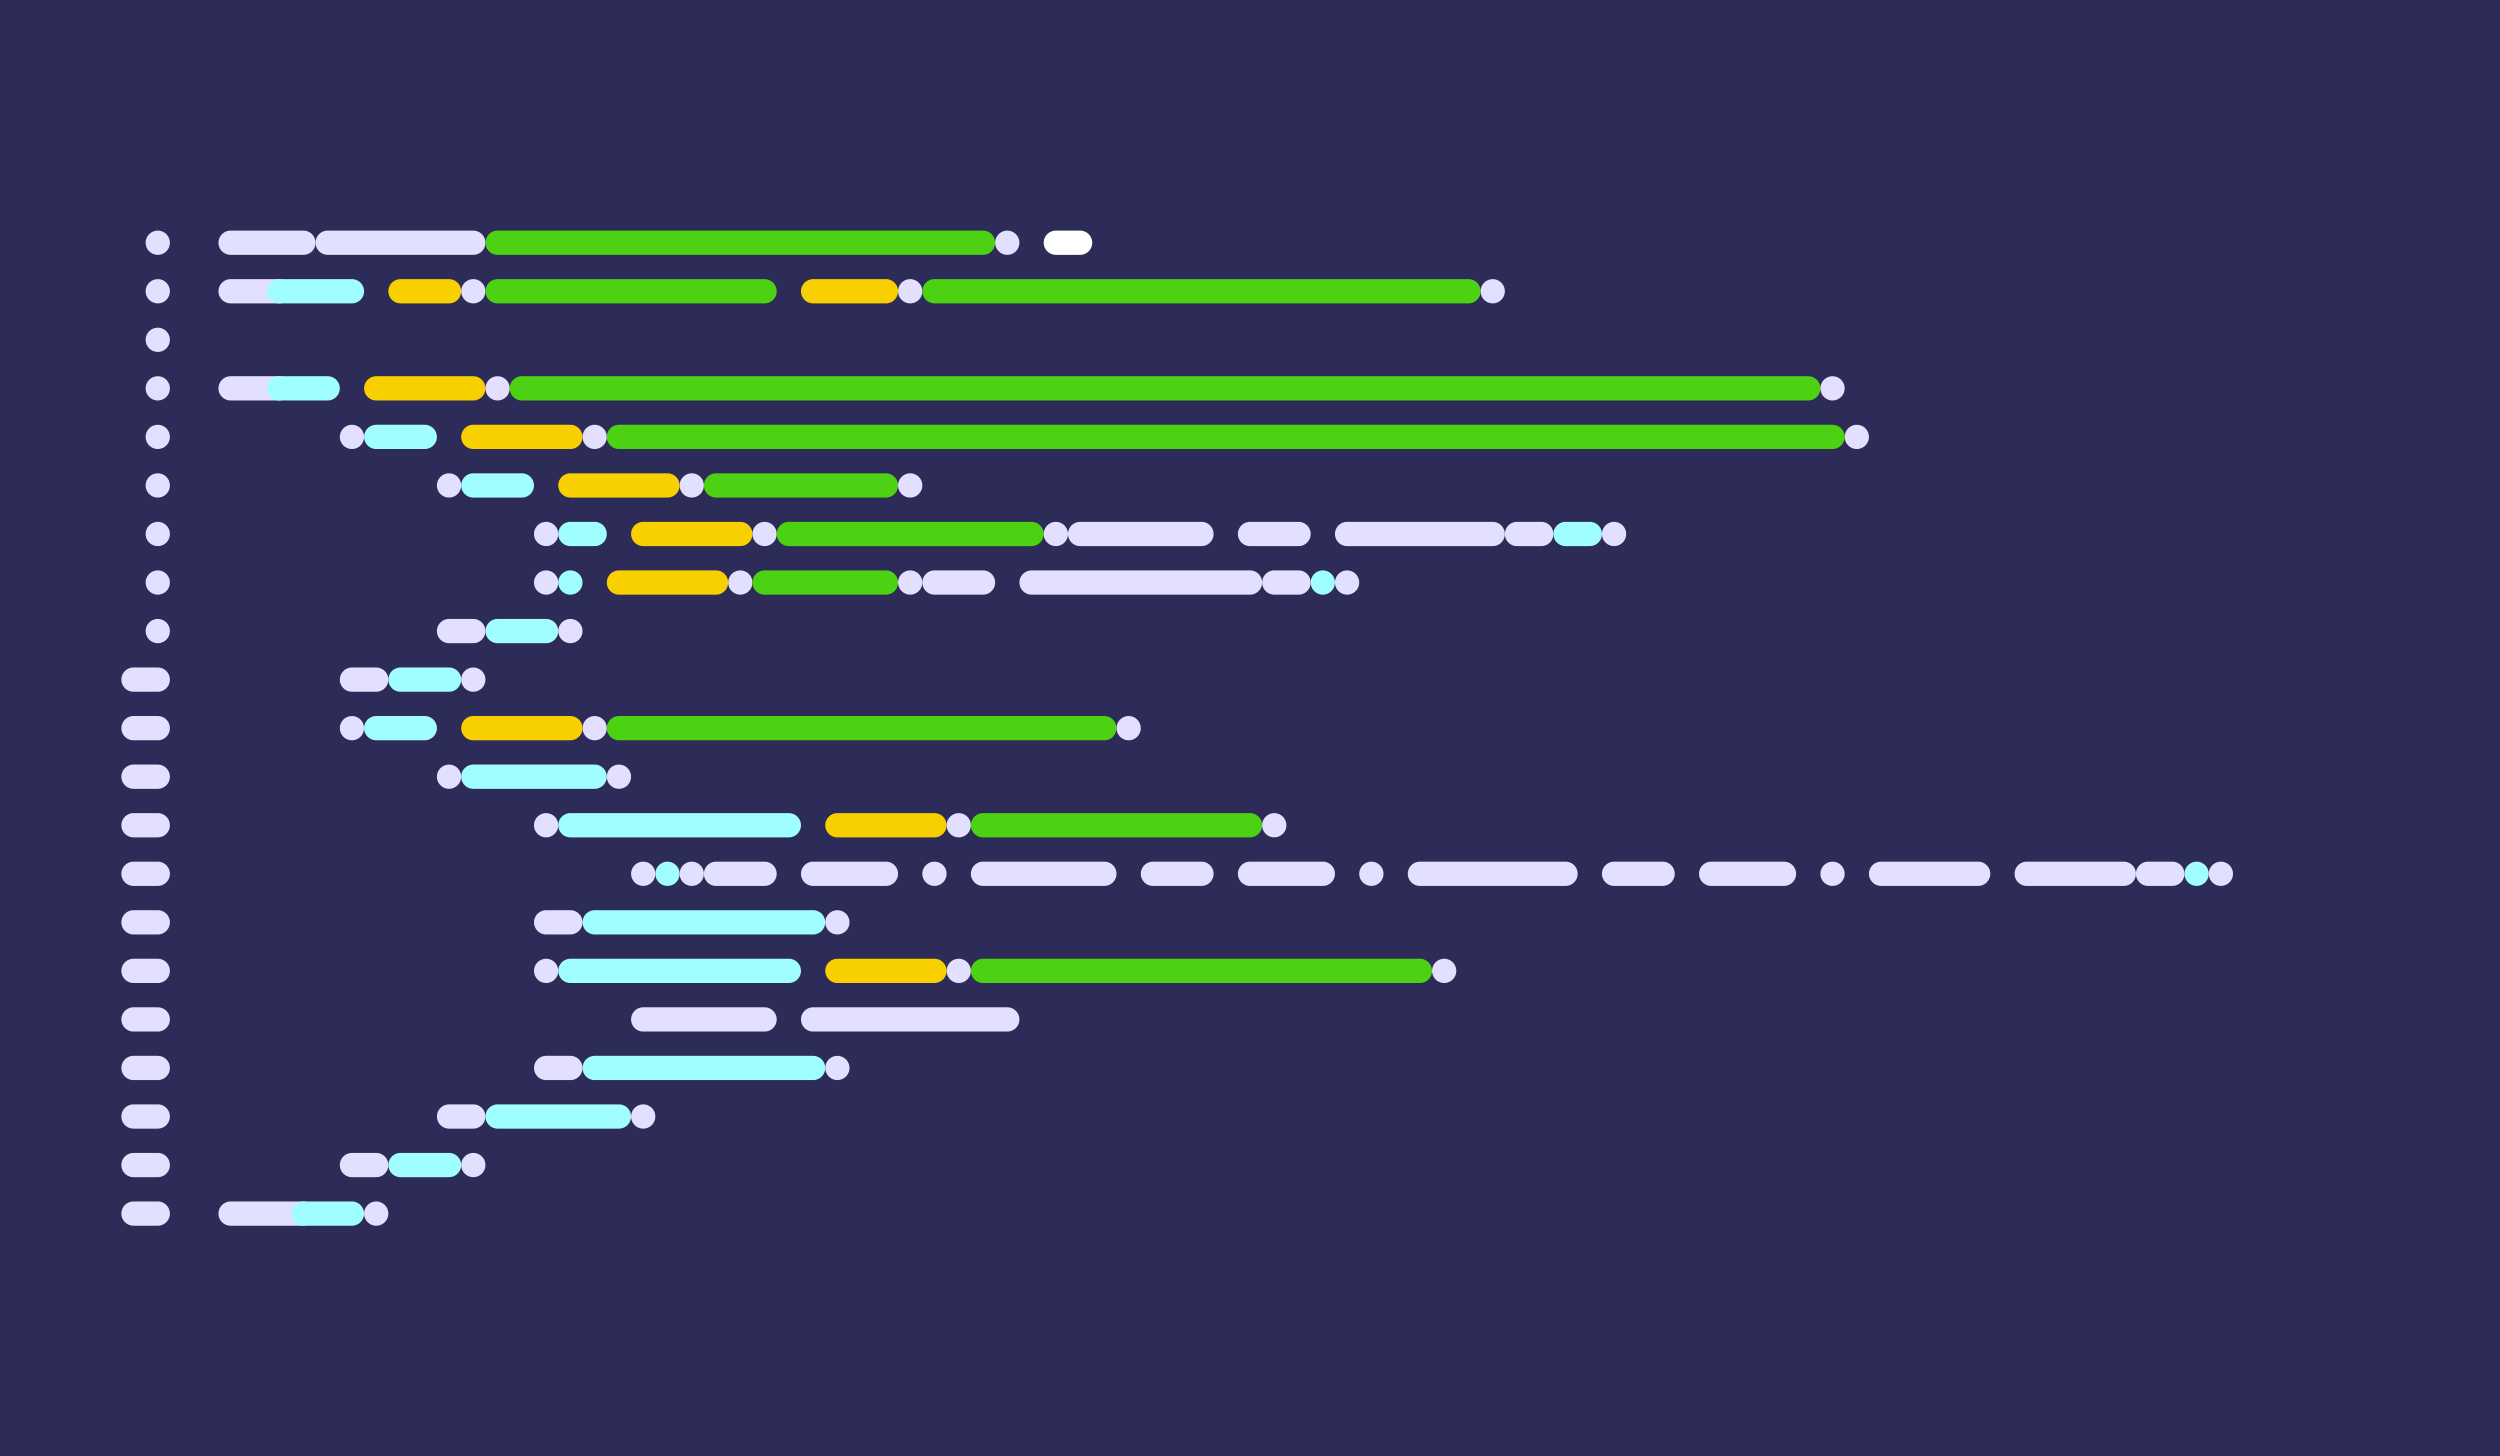 <svg class="faux code" xmlns="http://www.w3.org/2000/svg" xmlns:xlink="http://www.w3.org/1999/xlink" width="515" height="300" viewBox="0 0 515 300">
<rect x="0" y="0" width="515" height="300" fill="#2d2b57"></rect><g class="code block" stroke-linecap="round" stroke-width="5">
<g class="code block" stroke-linecap="round" stroke-width="5">
   <line x1="47.5" y1="50" x2="62.5" y2="50" stroke="#e3dfff"></line>
   <line x1="67.5" y1="50" x2="97.5" y2="50" stroke="#e3dfff"></line>
   <line x1="102.5" y1="50" x2="202.5" y2="50" stroke="#4cd213"></line>
   <line x1="207.5" y1="50" x2="207.5" y2="50" stroke="#e3dfff"></line>
   <line x1="217.5" y1="50" x2="222.5" y2="50" stroke="#ffffff"></line>
</g>

<g class="code block" stroke-linecap="round" stroke-width="5">
   <line x1="47.5" y1="60" x2="57.5" y2="60" stroke="#e3dfff"></line>
   <line x1="57.5" y1="60" x2="72.5" y2="60" stroke="#a1feff"></line>
   <line x1="82.5" y1="60" x2="92.5" y2="60" stroke="#f8d000"></line>
   <line x1="97.5" y1="60" x2="97.5" y2="60" stroke="#e3dfff"></line>
   <line x1="102.5" y1="60" x2="157.5" y2="60" stroke="#4cd213"></line>
   <line x1="167.5" y1="60" x2="182.5" y2="60" stroke="#f8d000"></line>
   <line x1="187.5" y1="60" x2="187.5" y2="60" stroke="#e3dfff"></line>
   <line x1="192.5" y1="60" x2="302.5" y2="60" stroke="#4cd213"></line>
   <line x1="307.5" y1="60" x2="307.5" y2="60" stroke="#e3dfff"></line>
</g>

<g class="code block" stroke-linecap="round" stroke-width="5">
</g>

<g class="code block" stroke-linecap="round" stroke-width="5">
   <line x1="47.5" y1="80" x2="57.5" y2="80" stroke="#e3dfff"></line>
   <line x1="57.5" y1="80" x2="67.5" y2="80" stroke="#a1feff"></line>
   <line x1="77.5" y1="80" x2="97.5" y2="80" stroke="#f8d000"></line>
   <line x1="102.5" y1="80" x2="102.5" y2="80" stroke="#e3dfff"></line>
   <line x1="107.5" y1="80" x2="372.5" y2="80" stroke="#4cd213"></line>
   <line x1="377.5" y1="80" x2="377.5" y2="80" stroke="#e3dfff"></line>
</g>

<g class="code block" stroke-linecap="round" stroke-width="5">
   <line x1="72.5" y1="90" x2="72.5" y2="90" stroke="#e3dfff"></line>
   <line x1="77.5" y1="90" x2="87.5" y2="90" stroke="#a1feff"></line>
   <line x1="97.5" y1="90" x2="117.5" y2="90" stroke="#f8d000"></line>
   <line x1="122.5" y1="90" x2="122.5" y2="90" stroke="#e3dfff"></line>
   <line x1="127.5" y1="90" x2="377.5" y2="90" stroke="#4cd213"></line>
   <line x1="382.5" y1="90" x2="382.5" y2="90" stroke="#e3dfff"></line>
</g>

<g class="code block" stroke-linecap="round" stroke-width="5">
   <line x1="92.5" y1="100" x2="92.5" y2="100" stroke="#e3dfff"></line>
   <line x1="97.5" y1="100" x2="107.5" y2="100" stroke="#a1feff"></line>
   <line x1="117.5" y1="100" x2="137.5" y2="100" stroke="#f8d000"></line>
   <line x1="142.5" y1="100" x2="142.5" y2="100" stroke="#e3dfff"></line>
   <line x1="147.5" y1="100" x2="182.5" y2="100" stroke="#4cd213"></line>
   <line x1="187.5" y1="100" x2="187.5" y2="100" stroke="#e3dfff"></line>
</g>

<g class="code block" stroke-linecap="round" stroke-width="5">
   <line x1="112.5" y1="110" x2="112.5" y2="110" stroke="#e3dfff"></line>
   <line x1="117.5" y1="110" x2="122.5" y2="110" stroke="#a1feff"></line>
   <line x1="132.5" y1="110" x2="152.5" y2="110" stroke="#f8d000"></line>
   <line x1="157.5" y1="110" x2="157.5" y2="110" stroke="#e3dfff"></line>
   <line x1="162.5" y1="110" x2="212.5" y2="110" stroke="#4cd213"></line>
   <line x1="217.5" y1="110" x2="217.5" y2="110" stroke="#e3dfff"></line>
   <line x1="222.5" y1="110" x2="247.5" y2="110" stroke="#e3dfff"></line>
   <line x1="257.5" y1="110" x2="267.5" y2="110" stroke="#e3dfff"></line>
   <line x1="277.5" y1="110" x2="307.5" y2="110" stroke="#e3dfff"></line>
   <line x1="312.5" y1="110" x2="317.5" y2="110" stroke="#e3dfff"></line>
   <line x1="322.5" y1="110" x2="327.5" y2="110" stroke="#a1feff"></line>
   <line x1="332.5" y1="110" x2="332.5" y2="110" stroke="#e3dfff"></line>
</g>

<g class="code block" stroke-linecap="round" stroke-width="5">
   <line x1="112.5" y1="120" x2="112.5" y2="120" stroke="#e3dfff"></line>
   <line x1="117.5" y1="120" x2="117.5" y2="120" stroke="#a1feff"></line>
   <line x1="127.5" y1="120" x2="147.5" y2="120" stroke="#f8d000"></line>
   <line x1="152.5" y1="120" x2="152.5" y2="120" stroke="#e3dfff"></line>
   <line x1="157.5" y1="120" x2="182.5" y2="120" stroke="#4cd213"></line>
   <line x1="187.5" y1="120" x2="187.5" y2="120" stroke="#e3dfff"></line>
   <line x1="192.5" y1="120" x2="202.5" y2="120" stroke="#e3dfff"></line>
   <line x1="212.5" y1="120" x2="257.5" y2="120" stroke="#e3dfff"></line>
   <line x1="262.5" y1="120" x2="267.5" y2="120" stroke="#e3dfff"></line>
   <line x1="272.5" y1="120" x2="272.5" y2="120" stroke="#a1feff"></line>
   <line x1="277.5" y1="120" x2="277.5" y2="120" stroke="#e3dfff"></line>
</g>

<g class="code block" stroke-linecap="round" stroke-width="5">
   <line x1="92.5" y1="130" x2="97.5" y2="130" stroke="#e3dfff"></line>
   <line x1="102.5" y1="130" x2="112.5" y2="130" stroke="#a1feff"></line>
   <line x1="117.5" y1="130" x2="117.5" y2="130" stroke="#e3dfff"></line>
</g>

<g class="code block" stroke-linecap="round" stroke-width="5">
   <line x1="72.5" y1="140" x2="77.5" y2="140" stroke="#e3dfff"></line>
   <line x1="82.5" y1="140" x2="92.5" y2="140" stroke="#a1feff"></line>
   <line x1="97.5" y1="140" x2="97.5" y2="140" stroke="#e3dfff"></line>
</g>

<g class="code block" stroke-linecap="round" stroke-width="5">
   <line x1="72.5" y1="150" x2="72.5" y2="150" stroke="#e3dfff"></line>
   <line x1="77.5" y1="150" x2="87.5" y2="150" stroke="#a1feff"></line>
   <line x1="97.5" y1="150" x2="117.5" y2="150" stroke="#f8d000"></line>
   <line x1="122.5" y1="150" x2="122.5" y2="150" stroke="#e3dfff"></line>
   <line x1="127.5" y1="150" x2="227.5" y2="150" stroke="#4cd213"></line>
   <line x1="232.5" y1="150" x2="232.5" y2="150" stroke="#e3dfff"></line>
</g>

<g class="code block" stroke-linecap="round" stroke-width="5">
   <line x1="92.5" y1="160" x2="92.5" y2="160" stroke="#e3dfff"></line>
   <line x1="97.5" y1="160" x2="122.5" y2="160" stroke="#a1feff"></line>
   <line x1="127.5" y1="160" x2="127.5" y2="160" stroke="#e3dfff"></line>
</g>

<g class="code block" stroke-linecap="round" stroke-width="5">
   <line x1="112.5" y1="170" x2="112.5" y2="170" stroke="#e3dfff"></line>
   <line x1="117.5" y1="170" x2="162.5" y2="170" stroke="#a1feff"></line>
   <line x1="172.5" y1="170" x2="192.5" y2="170" stroke="#f8d000"></line>
   <line x1="197.5" y1="170" x2="197.5" y2="170" stroke="#e3dfff"></line>
   <line x1="202.5" y1="170" x2="257.5" y2="170" stroke="#4cd213"></line>
   <line x1="262.5" y1="170" x2="262.5" y2="170" stroke="#e3dfff"></line>
</g>

<g class="code block" stroke-linecap="round" stroke-width="5">
   <line x1="132.5" y1="180" x2="132.5" y2="180" stroke="#e3dfff"></line>
   <line x1="137.5" y1="180" x2="137.5" y2="180" stroke="#a1feff"></line>
   <line x1="142.5" y1="180" x2="142.5" y2="180" stroke="#e3dfff"></line>
   <line x1="147.5" y1="180" x2="157.5" y2="180" stroke="#e3dfff"></line>
   <line x1="167.5" y1="180" x2="182.5" y2="180" stroke="#e3dfff"></line>
   <line x1="192.5" y1="180" x2="192.5" y2="180" stroke="#e3dfff"></line>
   <line x1="202.5" y1="180" x2="227.5" y2="180" stroke="#e3dfff"></line>
   <line x1="237.5" y1="180" x2="247.5" y2="180" stroke="#e3dfff"></line>
   <line x1="257.5" y1="180" x2="272.5" y2="180" stroke="#e3dfff"></line>
   <line x1="282.5" y1="180" x2="282.5" y2="180" stroke="#e3dfff"></line>
   <line x1="292.5" y1="180" x2="322.5" y2="180" stroke="#e3dfff"></line>
   <line x1="332.5" y1="180" x2="342.5" y2="180" stroke="#e3dfff"></line>
   <line x1="352.5" y1="180" x2="367.5" y2="180" stroke="#e3dfff"></line>
   <line x1="377.5" y1="180" x2="377.5" y2="180" stroke="#e3dfff"></line>
   <line x1="387.5" y1="180" x2="407.5" y2="180" stroke="#e3dfff"></line>
   <line x1="417.5" y1="180" x2="437.5" y2="180" stroke="#e3dfff"></line>
   <line x1="442.5" y1="180" x2="447.5" y2="180" stroke="#e3dfff"></line>
   <line x1="452.5" y1="180" x2="452.5" y2="180" stroke="#a1feff"></line>
   <line x1="457.5" y1="180" x2="457.5" y2="180" stroke="#e3dfff"></line>
</g>

<g class="code block" stroke-linecap="round" stroke-width="5">
   <line x1="112.5" y1="190" x2="117.5" y2="190" stroke="#e3dfff"></line>
   <line x1="122.5" y1="190" x2="167.5" y2="190" stroke="#a1feff"></line>
   <line x1="172.5" y1="190" x2="172.5" y2="190" stroke="#e3dfff"></line>
</g>

<g class="code block" stroke-linecap="round" stroke-width="5">
   <line x1="112.5" y1="200" x2="112.5" y2="200" stroke="#e3dfff"></line>
   <line x1="117.5" y1="200" x2="162.5" y2="200" stroke="#a1feff"></line>
   <line x1="172.5" y1="200" x2="192.5" y2="200" stroke="#f8d000"></line>
   <line x1="197.5" y1="200" x2="197.5" y2="200" stroke="#e3dfff"></line>
   <line x1="202.5" y1="200" x2="292.5" y2="200" stroke="#4cd213"></line>
   <line x1="297.5" y1="200" x2="297.5" y2="200" stroke="#e3dfff"></line>
</g>

<g class="code block" stroke-linecap="round" stroke-width="5">
   <line x1="132.5" y1="210" x2="157.5" y2="210" stroke="#e3dfff"></line>
   <line x1="167.5" y1="210" x2="207.5" y2="210" stroke="#e3dfff"></line></g>

<g class="code block" stroke-linecap="round" stroke-width="5">
   <line x1="112.5" y1="220" x2="117.5" y2="220" stroke="#e3dfff"></line>
   <line x1="122.5" y1="220" x2="167.5" y2="220" stroke="#a1feff"></line>
   <line x1="172.5" y1="220" x2="172.5" y2="220" stroke="#e3dfff"></line>
</g>

<g class="code block" stroke-linecap="round" stroke-width="5">
   <line x1="92.5" y1="230" x2="97.5" y2="230" stroke="#e3dfff"></line>
   <line x1="102.5" y1="230" x2="127.5" y2="230" stroke="#a1feff"></line>
   <line x1="132.5" y1="230" x2="132.5" y2="230" stroke="#e3dfff"></line>
</g>

<g class="code block" stroke-linecap="round" stroke-width="5">
   <line x1="72.5" y1="240" x2="77.5" y2="240" stroke="#e3dfff"></line>
   <line x1="82.5" y1="240" x2="92.5" y2="240" stroke="#a1feff"></line>
   <line x1="97.5" y1="240" x2="97.5" y2="240" stroke="#e3dfff"></line>
</g>

<g class="code block" stroke-linecap="round" stroke-width="5">
   <line x1="47.5" y1="250" x2="62.5" y2="250" stroke="#e3dfff"></line>
   <line x1="62.5" y1="250" x2="72.5" y2="250" stroke="#a1feff"></line>
   <line x1="77.5" y1="250" x2="77.5" y2="250" stroke="#e3dfff"></line></g>
</g>
  <g class="line numbers" stroke="#e3dfff" stroke-linecap="round" stroke-width="5">
   <line x1="32.5" y1="50" x2="32.5" y2="50" stroke="#e3dfff"></line>
   <line x1="32.5" y1="60" x2="32.5" y2="60" stroke="#e3dfff"></line>
   <line x1="32.5" y1="70" x2="32.5" y2="70" stroke="#e3dfff"></line>
   <line x1="32.5" y1="80" x2="32.5" y2="80" stroke="#e3dfff"></line>
   <line x1="32.5" y1="90" x2="32.5" y2="90" stroke="#e3dfff"></line>
   <line x1="32.5" y1="100" x2="32.5" y2="100" stroke="#e3dfff"></line>
   <line x1="32.5" y1="110" x2="32.5" y2="110" stroke="#e3dfff"></line>
   <line x1="32.5" y1="120" x2="32.5" y2="120" stroke="#e3dfff"></line>
   <line x1="32.5" y1="130" x2="32.5" y2="130" stroke="#e3dfff"></line>
   <line x1="32.5" y1="140" x2="27.5" y2="140" stroke="#e3dfff"></line>
   <line x1="32.5" y1="150" x2="27.5" y2="150" stroke="#e3dfff"></line>
   <line x1="32.5" y1="160" x2="27.5" y2="160" stroke="#e3dfff"></line>
   <line x1="32.5" y1="170" x2="27.5" y2="170" stroke="#e3dfff"></line>
   <line x1="32.5" y1="180" x2="27.5" y2="180" stroke="#e3dfff"></line>
   <line x1="32.5" y1="190" x2="27.5" y2="190" stroke="#e3dfff"></line>
   <line x1="32.5" y1="200" x2="27.5" y2="200" stroke="#e3dfff"></line>
   <line x1="32.5" y1="210" x2="27.5" y2="210" stroke="#e3dfff"></line>
   <line x1="32.5" y1="220" x2="27.5" y2="220" stroke="#e3dfff"></line>
   <line x1="32.5" y1="230" x2="27.5" y2="230" stroke="#e3dfff"></line>
   <line x1="32.5" y1="240" x2="27.5" y2="240" stroke="#e3dfff"></line>
   <line x1="32.5" y1="250" x2="27.5" y2="250" stroke="#e3dfff"></line>  </g>
</svg>